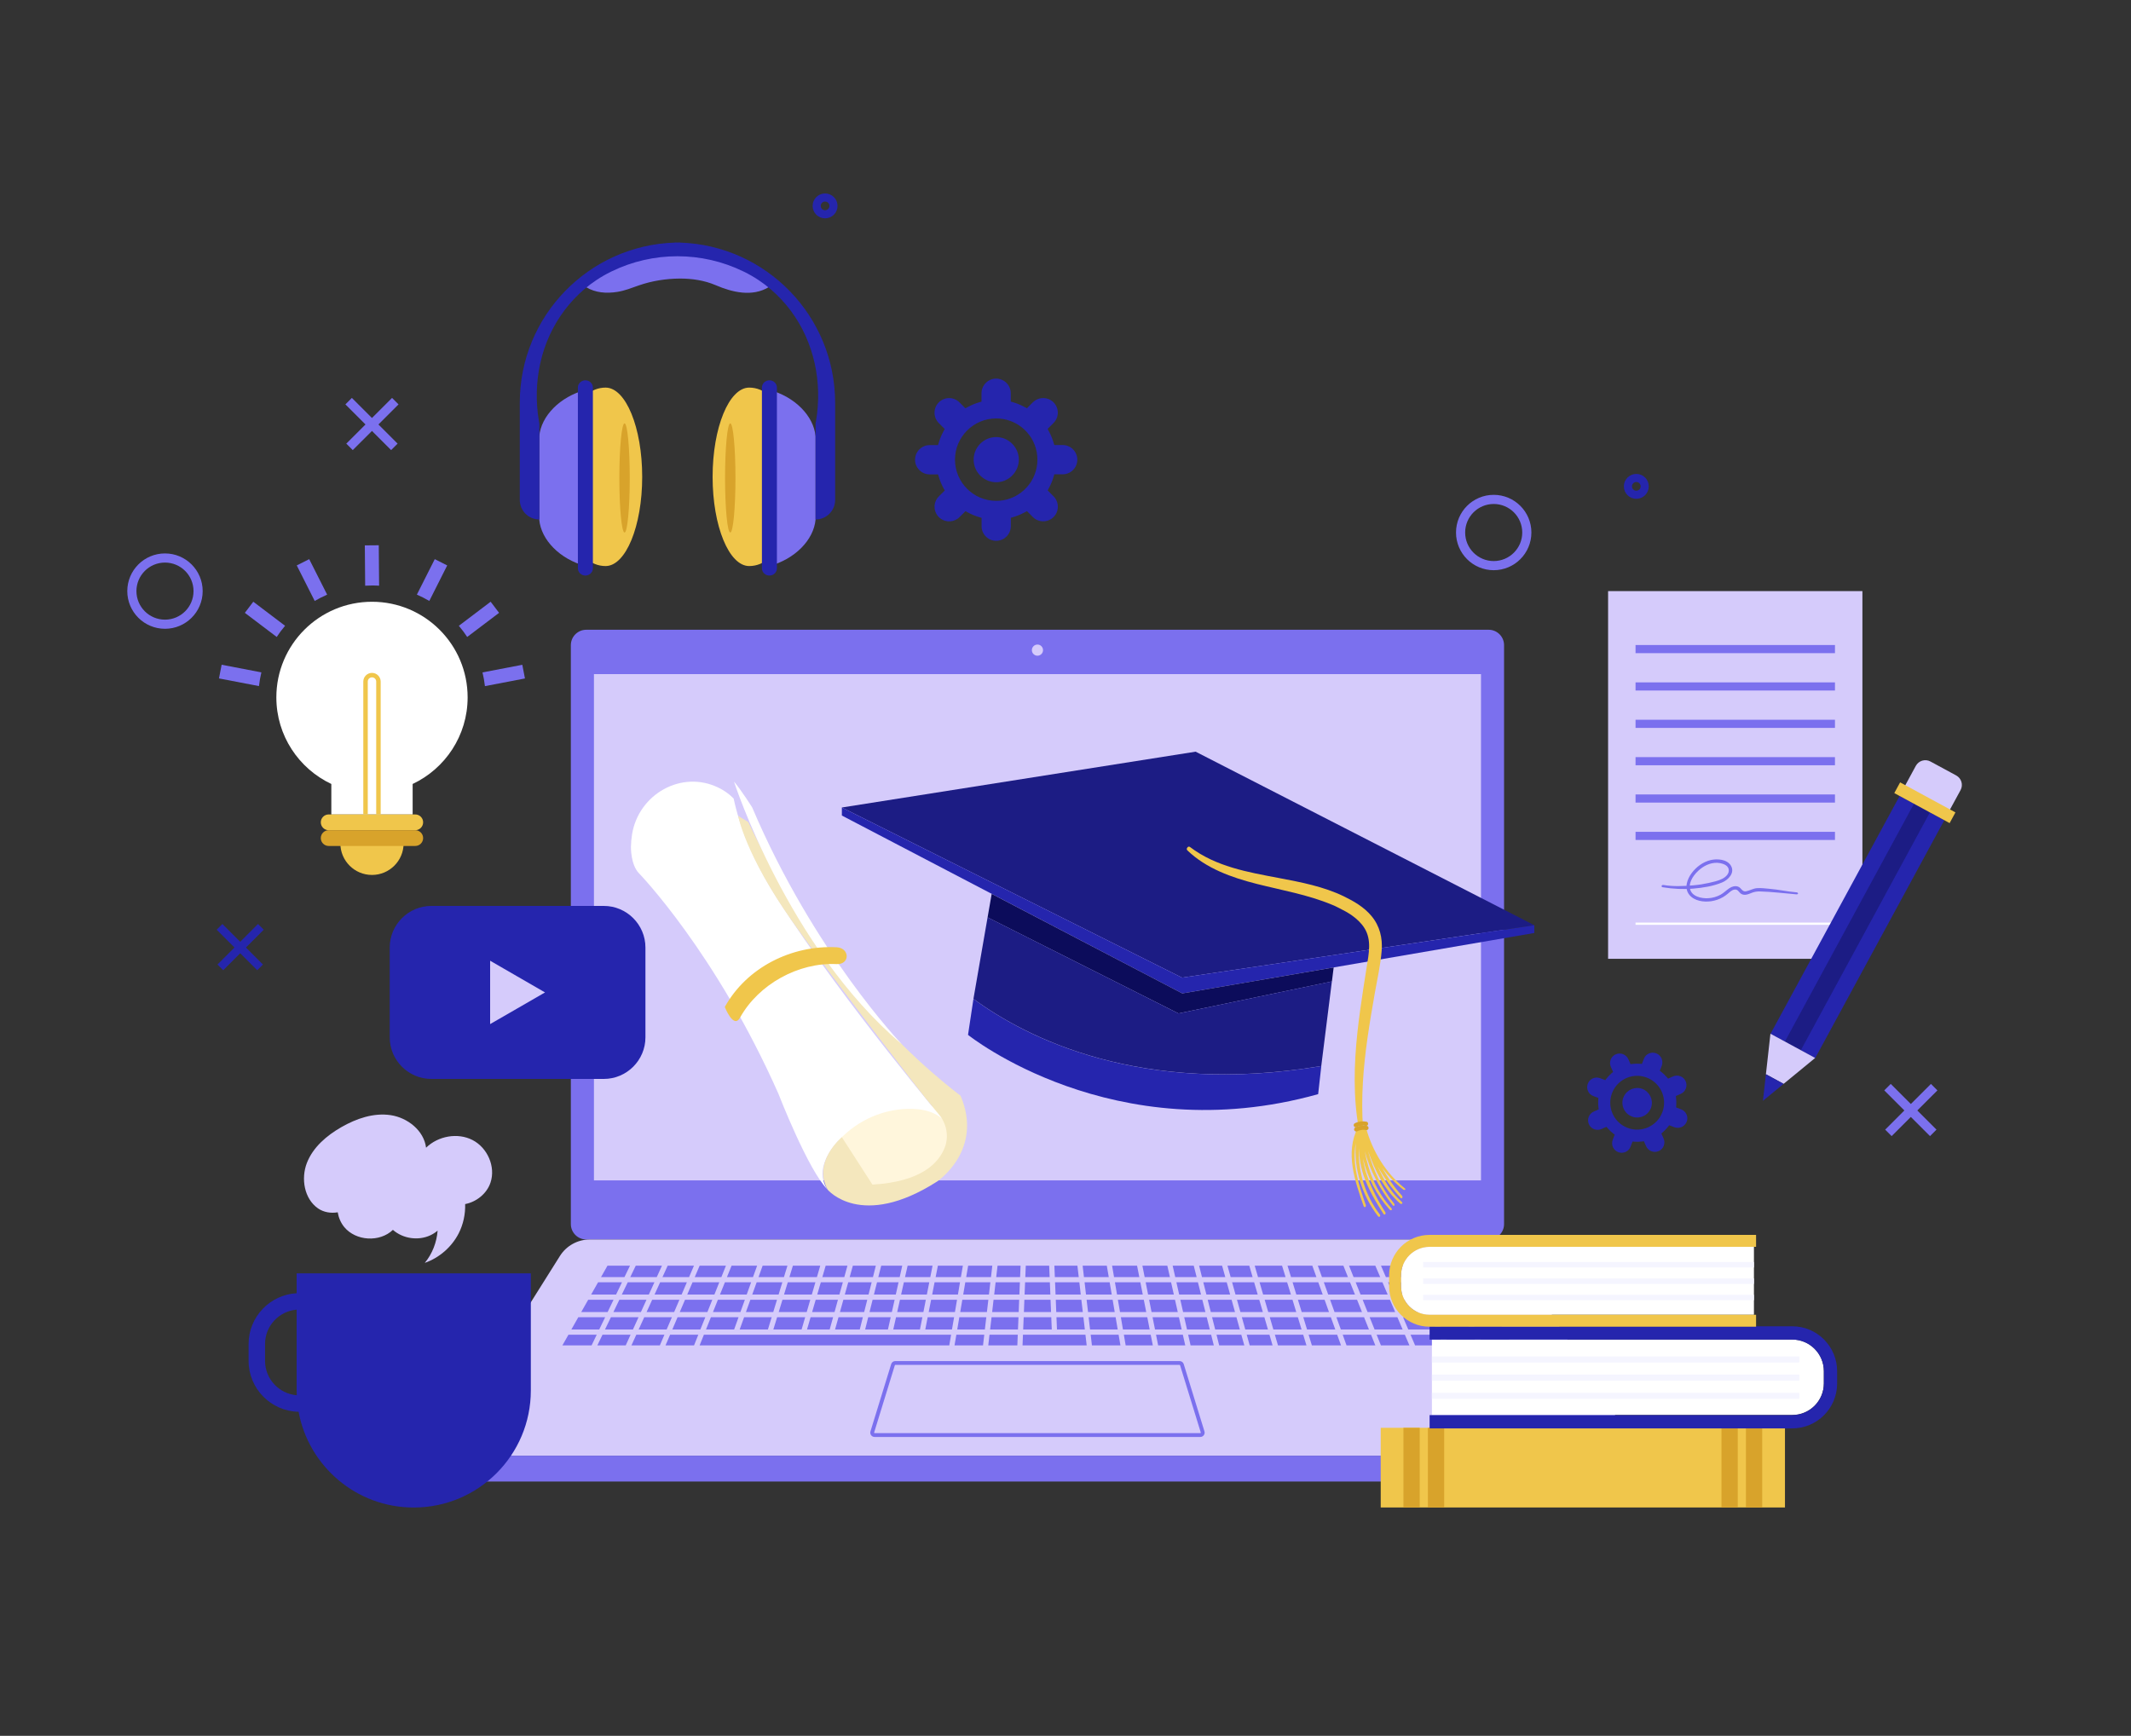 <?xml version="1.0" encoding="utf-8"?>
<!-- Generator: Adobe Illustrator 27.0.0, SVG Export Plug-In . SVG Version: 6.00 Build 0)  -->
<svg version="1.1" xmlns="http://www.w3.org/2000/svg" xmlns:xlink="http://www.w3.org/1999/xlink" x="0px" y="0px"
	 viewBox="0 0 500 407.36" style="enable-background:new 0 0 500 407.36;" xml:space="preserve">
<rect x="0" y="0" width="500" height="407.36" fill="#333333" stroke="none"/>
<style type="text/css">
	.st0{display:none;}
	.st1{display:inline;fill:#FFFFFF;}
	.st2{display:inline;fill:none;}
	.st3{display:inline;fill:#F5F5FF;}
	.st4{fill:#7B70EE;}
	.st5{fill:#D5CBFB;}
	.st6{fill:#1C1C84;}
	.st7{fill:#2525AD;}
	.st8{fill:#F0C64B;}
	.st9{fill:#D8A32B;}
	.st10{fill:#0C0C5B;}
	.st11{fill:#FFF6DC;}
	.st12{fill:#FFFFFF;}
	.st13{fill:#F4E7BD;}
	.st14{fill:#F5F5FF;}
	.st15{fill:none;stroke:#7B70EE;stroke-width:2.146;stroke-miterlimit:10;}
	.st16{fill:none;stroke:#2525AD;stroke-width:1.9;stroke-miterlimit:10;}
</style>
<g id="Background" class="st0">
	<rect id="XMLID_1_" y="-43.36" class="st1" width="500" height="500"/>
	<rect y="-43.36" class="st2" width="500" height="500"/>
</g>
<g id="Objects">
	<g>
		<g>
			<g class="st0">
				<path class="st3" d="M43.03,210.6c20.29,22.97,45.98,31.9,58.65,59.82c8.68,19.14,4.61,41.79,11.03,61.8
					c8.79,27.43,37.69,45.85,66.49,45.95c28.8,0.1,56.25-16.22,73.34-39.4c5.6-7.6,10.46-16.15,18.32-21.39
					c11.25-7.51,25.85-6.54,39.32-7.74c33.22-2.96,64.7-21.61,83.25-49.33c0,0,48.12-56.78,14.06-138.01
					c-9.9-23.61-25.95-45.29-48.09-58.16c-22.13-12.87-60.65-13.17-83.44-1.51c-24.23,12.4-40.34,39.59-66.9,45.56
					c-15.39,3.46-31.29-1.04-46.79-3.98c-21.75-4.13-43.91-6.69-65.87-3.9c-25.84,3.28-51.91,16.24-63.97,45.37
					c-4.22,10.2-5.64,21.4-3.96,32.31C29.99,187.77,33.81,200.17,43.03,210.6z"/>
			</g>
			<g class="st0">
				<path class="st3" d="M242.73,42.83c-5.59-7.01-14.29-10.84-22.99-13c-12.01-2.98-24.92-3.2-36.57,0.96
					c-11.65,4.17-21.86,13.05-26.16,24.65c-4.3,11.6-1.93,25.79,6.98,34.37c4.99,4.81,12.01,7.39,18.9,7.38
					c4.09,0.44,8.27-0.02,12.11-1.5c8.55-3.29,14.83-10.77,23.04-14.86c8.91-4.44,20.37-5.15,26.4-13.08
					C249.87,60.61,248.32,49.85,242.73,42.83z"/>
			</g>
			<g class="st0">
				<path class="st3" d="M82.07,291.36c-0.93-1.91-1.8-3.84-2.36-5.88c-1.81-6.54-0.5-14-4.01-19.81
					c-4.41-7.29-15.27-8.62-22.66-4.38c-7.39,4.25-11.62,12.55-13.42,20.88c-1.11,5.13-1.43,10.59,0.32,15.54
					c2.04,5.75,6.69,10.22,11.76,13.62c5.64,3.78,12.22,6.55,19,6.32c3.02-0.1,6.06-0.9,8.75-2.31c2.12-0.92,4-2.34,5.29-4.19
					c0.94-1.11,1.73-2.35,2.31-3.71C89.47,301.79,87.3,294.32,82.07,291.36z"/>
			</g>
		</g>
		<g>
			<g>
				<path class="st4" d="M349.29,290.88H137.55c-1.99,0-3.61-1.63-3.61-3.61V151.4c0-1.99,1.63-3.61,3.61-3.61h211.74
					c1.99,0,3.61,1.63,3.61,3.61v135.86C352.91,289.25,351.28,290.88,349.29,290.88z"/>
				<rect x="139.36" y="158.2" class="st5" width="208.13" height="118.81"/>
				<path class="st5" d="M244.73,152.57c0,0.72-0.59,1.31-1.31,1.31c-0.72,0-1.31-0.59-1.31-1.31c0-0.72,0.59-1.31,1.31-1.31
					C244.15,151.26,244.73,151.85,244.73,152.57z"/>
				<g>
					<path class="st5" d="M382.38,337.57l-26.9-42.81c-1.52-2.42-4.17-3.88-7.02-3.88H238.74h-6.07h-94.28
						c-2.85,0-5.51,1.47-7.02,3.88l-26.9,42.81c-0.76,1.21-1.03,2.65-0.79,4.04h279.49C383.41,340.22,383.14,338.78,382.38,337.57z"
						/>
					<path class="st4" d="M103.68,341.61c0.05,0.29,0.11,0.57,0.21,0.85l0.42,1.27c0.79,2.36,2.99,3.95,5.48,3.95h122.88h6.07
						h138.33c2.48,0,4.69-1.59,5.48-3.95l0.42-1.27c0.09-0.28,0.16-0.57,0.21-0.85H103.68z"/>
				</g>
				<g>
					<polygon class="st4" points="148.51,312 149.82,309.12 143.34,309.12 141.95,312 					"/>
					<polygon class="st4" points="159.93,303.8 160.57,302.3 161.16,300.92 154.89,300.92 153.58,303.8 					"/>
					<polygon class="st4" points="151.16,309.12 149.85,312 156.42,312 157.65,309.12 					"/>
					<polygon class="st4" points="150.38,307.9 151.69,305.02 145.32,305.02 143.93,307.9 					"/>
					<polygon class="st4" points="282.33,300.92 283.06,303.8 288.63,303.8 287.83,300.92 					"/>
					<polygon class="st4" points="182.34,309.12 181.45,312 188.08,312 188.92,309.12 					"/>
					<polygon class="st4" points="174.59,309.12 173.55,312 180.18,312 181.06,309.12 					"/>
					<polygon class="st4" points="166.8,309.12 165.65,312 172.25,312 173.29,309.12 					"/>
					<polygon class="st4" points="158.98,309.12 157.75,312 164.33,312 165.49,309.12 					"/>
					<polygon class="st4" points="289.09,300.92 289.89,303.8 295.1,303.8 294.26,300.92 					"/>
					<polygon class="st4" points="204.74,305.02 204.02,307.9 209.26,307.9 209.91,305.02 					"/>
					<polygon class="st4" points="261.6,300.92 262.09,303.8 268.13,303.8 267.56,300.92 					"/>
					<polygon class="st4" points="203.79,303.8 204.52,300.92 199.02,300.92 198.22,303.8 					"/>
					<polygon class="st4" points="196.95,303.8 197.76,300.92 192.59,300.92 191.75,303.8 					"/>
					<polygon class="st4" points="210.18,303.8 210.83,300.92 205.78,300.92 205.05,303.8 					"/>
					<polygon class="st4" points="295.53,300.92 296.37,303.8 302.89,303.8 302,300.92 					"/>
					<polygon class="st4" points="177.54,300.92 176.5,303.8 182.69,303.8 183.14,302.31 183.57,300.92 					"/>
					<polygon class="st4" points="175.2,303.8 176.24,300.92 170.09,300.92 168.93,303.8 					"/>
					<polygon class="st4" points="162.49,300.92 161.25,303.8 167.62,303.8 168.22,302.3 168.77,300.92 					"/>
					<polygon class="st4" points="276.02,300.92 276.67,303.8 281.8,303.8 281.07,300.92 					"/>
					<polygon class="st4" points="268.81,300.92 269.38,303.8 275.42,303.8 274.77,300.92 					"/>
					<polygon class="st4" points="190.48,303.8 191.32,300.92 184.84,300.92 183.96,303.8 					"/>
					<polygon class="st4" points="198.1,299.7 198.84,297.02 193.73,297.02 192.95,299.7 					"/>
					<polygon class="st4" points="191.68,299.7 192.46,297.02 186.04,297.02 185.22,299.7 					"/>
					<polygon class="st4" points="254.48,300.92 254.81,303.8 260.85,303.8 260.36,300.92 					"/>
					<polygon class="st4" points="218.28,299.7 218.81,297.02 212.96,297.02 212.35,299.7 					"/>
					<polygon class="st4" points="211.1,299.7 211.7,297.02 206.76,297.02 206.08,299.7 					"/>
					<polygon class="st4" points="204.83,299.7 205.5,297.02 200.11,297.02 199.36,299.7 					"/>
					<polygon class="st4" points="325.69,300.92 326.92,303.8 333.27,303.8 331.96,300.92 					"/>
					<polygon class="st4" points="161.68,299.7 162.83,297.02 156.66,297.02 155.44,299.7 					"/>
					<polygon class="st4" points="169.26,299.7 170.33,297.02 164.16,297.02 163.01,299.7 					"/>
					<polygon class="st4" points="183.94,299.7 184.76,297.02 178.94,297.02 177.98,299.7 					"/>
					<polygon class="st4" points="333.3,300.92 334.61,303.8 340.95,303.8 339.56,300.92 					"/>
					<polygon class="st4" points="176.68,299.7 177.65,297.02 171.65,297.02 170.57,299.7 					"/>
					<polygon class="st4" points="303.28,300.92 304.16,303.8 310.35,303.8 309.31,300.92 					"/>
					<polygon class="st4" points="217.66,309.12 217.1,312 223.36,312 223.86,309.12 					"/>
					<polygon class="st4" points="190.19,309.12 189.35,312 194.67,312 195.47,309.12 					"/>
					<polygon class="st4" points="210.24,309.12 209.59,312 215.85,312 216.42,309.12 					"/>
					<polygon class="st4" points="196.74,309.12 195.93,312 201.73,312 202.45,309.12 					"/>
					<polygon class="st4" points="203.71,309.12 202.99,312 208.34,312 208.99,309.12 					"/>
					<polygon class="st4" points="226.49,300.92 226,303.8 232.04,303.8 232.37,300.92 					"/>
					<polygon class="st4" points="225.46,299.7 225.92,297.02 220.06,297.02 219.53,299.7 					"/>
					<polygon class="st4" points="218.47,305.02 217.9,307.9 224.06,307.9 224.55,305.02 					"/>
					<polygon class="st4" points="318.08,300.92 319.23,303.8 325.59,303.8 324.36,300.92 					"/>
					<polygon class="st4" points="231.56,307.9 231.9,305.02 225.79,305.02 225.3,307.9 					"/>
					<polygon class="st4" points="310.61,300.92 311.64,303.8 317.92,303.8 316.76,300.92 					"/>
					<polygon class="st4" points="152.24,303.8 153.55,300.92 147.29,300.92 145.9,303.8 					"/>
					<polygon class="st4" points="290.91,312 290.11,309.12 284.39,309.12 285.12,312 					"/>
					<polygon class="st4" points="197.88,305.02 197.08,307.9 202.76,307.9 203.49,305.02 					"/>
					<polygon class="st4" points="301.63,299.7 300.81,297.02 294.39,297.02 295.17,299.7 					"/>
					<polygon class="st4" points="316.27,299.7 315.2,297.02 309.2,297.02 310.17,299.7 					"/>
					<polygon class="st4" points="308.87,299.7 307.91,297.02 302.09,297.02 302.91,299.7 					"/>
					<polygon class="st4" points="274.5,299.7 273.89,297.02 268.04,297.02 268.57,299.7 					"/>
					<polygon class="st4" points="267.32,299.7 266.79,297.02 260.93,297.02 261.39,299.7 					"/>
					<polygon class="st4" points="323.84,299.7 322.69,297.02 316.52,297.02 317.59,299.7 					"/>
					<polygon class="st4" points="287.49,299.7 286.74,297.02 281.35,297.02 282.02,299.7 					"/>
					<polygon class="st4" points="280.77,299.7 280.09,297.02 275.14,297.02 275.75,299.7 					"/>
					<polygon class="st4" points="283.86,312 283.14,309.12 277.86,309.12 278.51,312 					"/>
					<polygon class="st4" points="329.1,312 327.87,309.12 321.36,309.12 322.52,312 					"/>
					<polygon class="st4" points="313.3,312 312.26,309.12 305.79,309.12 306.67,312 					"/>
					<polygon class="st4" points="344.9,312 343.51,309.12 337.03,309.12 338.34,312 					"/>
					<polygon class="st4" points="337,312 335.69,309.12 329.2,309.12 330.43,312 					"/>
					<polygon class="st4" points="321.2,312 320.05,309.12 313.56,309.12 314.6,312 					"/>
					<polygon class="st4" points="277.26,312 276.61,309.12 270.43,309.12 271,312 					"/>
					<polygon class="st4" points="331.41,299.7 330.19,297.02 324.02,297.02 325.17,299.7 					"/>
					<polygon class="st4" points="342.3,303.8 348.15,303.8 346.52,300.92 340.91,300.92 					"/>
					<polygon class="st4" points="297.5,312 296.66,309.12 291.38,309.12 292.18,312 					"/>
					<polygon class="st4" points="338.97,299.7 337.68,297.02 331.53,297.02 332.75,299.7 					"/>
					<polygon class="st4" points="305.39,312 304.51,309.12 297.93,309.12 298.77,312 					"/>
					<polygon class="st4" points="345.83,299.7 344.31,297.02 339.03,297.02 340.33,299.7 					"/>
					<polygon class="st4" points="293.9,299.7 293.12,297.02 288,297.02 288.75,299.7 					"/>
					<polygon class="st4" points="254.54,312 254.2,309.12 247.88,309.12 248,312 					"/>
					<polygon class="st4" points="160.73,305.02 160.09,306.52 159.5,307.9 165.98,307.9 167.13,305.02 					"/>
					<polygon class="st4" points="261.55,307.9 261.06,305.02 254.95,305.02 255.29,307.9 					"/>
					<polygon class="st4" points="158.18,307.9 159.41,305.02 153.02,305.02 152.34,306.53 151.71,307.9 					"/>
					<polygon class="st4" points="212.08,300.92 211.43,303.8 217.47,303.8 218.04,300.92 					"/>
					<polygon class="st4" points="219.28,300.92 218.72,303.8 224.76,303.8 225.25,300.92 					"/>
					<polygon class="st4" points="183.59,305.02 182.71,307.9 189.28,307.9 190.12,305.02 					"/>
					<polygon class="st4" points="168.44,305.02 167.29,307.9 173.73,307.9 174.77,305.02 					"/>
					<polygon class="st4" points="191.39,305.02 190.55,307.9 195.81,307.9 196.61,305.02 					"/>
					<polygon class="st4" points="247.72,305.02 247.83,307.9 254.06,307.9 253.72,305.02 					"/>
					<polygon class="st4" points="176.06,305.02 175.02,307.9 181.43,307.9 182.31,305.02 					"/>
					<polygon class="st4" points="253.11,299.7 252.79,297.02 247.39,297.02 247.5,299.7 					"/>
					<polygon class="st4" points="269.75,312 269.19,309.12 262.99,309.12 263.48,312 					"/>
					<polygon class="st4" points="240.68,297.02 240.57,299.7 246.28,299.7 246.17,297.02 					"/>
					<polygon class="st4" points="240.52,300.92 240.4,303.8 246.45,303.8 246.33,300.92 					"/>
					<polygon class="st4" points="253.58,303.8 253.25,300.92 247.55,300.92 247.67,303.8 					"/>
					<polygon class="st4" points="260.15,299.7 259.69,297.02 254.02,297.02 254.33,299.7 					"/>
					<polygon class="st4" points="240.35,305.02 240.24,307.9 246.61,307.9 246.49,305.02 					"/>
					<polygon class="st4" points="240.19,309.12 240.07,312 246.78,312 246.66,309.12 					"/>
					<polygon class="st4" points="239.35,299.7 239.46,297.02 234.06,297.02 233.74,299.7 					"/>
					<polygon class="st4" points="226.7,299.7 232.52,299.7 232.83,297.02 227.16,297.02 					"/>
					<polygon class="st4" points="268.94,307.9 268.37,305.02 262.29,305.02 262.79,307.9 					"/>
					<polygon class="st4" points="211.16,305.02 210.51,307.9 216.66,307.9 217.23,305.02 					"/>
					<polygon class="st4" points="133.38,313.22 131.95,315.74 138.8,315.74 140.01,313.22 					"/>
					<polygon class="st4" points="296.3,307.9 295.46,305.02 290.23,305.02 291.04,307.9 					"/>
					<polygon class="st4" points="292.52,313.22 293.22,315.74 298.59,315.74 297.85,313.22 					"/>
					<polygon class="st4" points="282.83,307.9 282.1,305.02 276.94,305.02 277.59,307.9 					"/>
					<polygon class="st4" points="238.85,312 238.97,309.12 232.65,309.12 232.31,312 					"/>
					<polygon class="st4" points="315.04,313.22 315.94,315.74 322.7,315.74 321.69,313.22 					"/>
					<polygon class="st4" points="335.13,307.9 333.82,305.02 327.44,305.02 328.67,307.9 					"/>
					<polygon class="st4" points="323,313.22 324.01,315.74 330.7,315.74 329.62,313.22 					"/>
					<polygon class="st4" points="225.09,309.12 224.6,312 231.08,312 231.42,309.12 					"/>
					<polygon class="st4" points="135.69,309.12 134.06,312 140.6,312 141.99,309.12 					"/>
					<polygon class="st4" points="255.91,313.22 256.2,315.74 262.89,315.74 262.46,313.22 					"/>
					<polygon class="st4" points="157.23,313.22 156.15,315.74 162.84,315.74 163.85,313.22 					"/>
					<polygon class="st4" points="238.8,313.22 232.17,313.22 231.88,315.74 238.7,315.74 					"/>
					<polygon class="st4" points="327.35,307.9 326.12,305.02 319.72,305.02 320.87,307.9 					"/>
					<polygon class="st4" points="141.37,313.22 140.15,315.74 146.81,315.74 147.96,313.22 					"/>
					<polygon class="st4" points="269.62,305.02 270.19,307.9 276.34,307.9 275.69,305.02 					"/>
					<polygon class="st4" points="299.12,313.22 299.86,315.74 306.54,315.74 305.77,313.22 					"/>
					<polygon class="st4" points="271.24,313.22 271.74,315.74 278.1,315.74 277.53,313.22 					"/>
					<polygon class="st4" points="304.14,307.9 303.26,305.02 296.73,305.02 297.57,307.9 					"/>
					<polygon class="st4" points="311.82,307.9 310.79,305.02 304.53,305.02 305.42,307.9 					"/>
					<polygon class="st4" points="263.69,313.22 264.12,315.74 270.49,315.74 269.99,313.22 					"/>
					<polygon class="st4" points="307.04,313.22 307.81,315.74 314.65,315.74 313.74,313.22 					"/>
					<polygon class="st4" points="140.33,300.92 138.7,303.8 144.55,303.8 145.94,300.92 					"/>
					<polygon class="st4" points="338.89,313.22 340.04,315.74 346.7,315.74 345.48,313.22 					"/>
					<polygon class="st4" points="142.54,297.02 141.02,299.7 146.52,299.7 147.82,297.02 					"/>
					<polygon class="st4" points="319.56,307.9 318.41,305.02 312.08,305.02 313.12,307.9 					"/>
					<polygon class="st4" points="222.73,315.74 223.16,313.22 165.16,313.22 164.15,315.74 					"/>
					<polygon class="st4" points="278.78,313.22 279.35,315.74 284.8,315.74 284.17,313.22 					"/>
					<polygon class="st4" points="233.27,303.8 239.18,303.8 239.3,300.92 233.6,300.92 					"/>
					<polygon class="st4" points="351.15,309.12 344.86,309.12 348.05,315.74 354.9,315.74 					"/>
					<polygon class="st4" points="344.27,307.9 350.47,307.9 348.84,305.02 342.89,305.02 					"/>
					<polygon class="st4" points="342.92,307.9 341.53,305.02 335.16,305.02 336.47,307.9 					"/>
					<polygon class="st4" points="230.65,315.74 230.94,313.22 224.39,313.22 223.96,315.74 					"/>
					<polygon class="st4" points="240.02,313.22 239.92,315.74 254.97,315.74 254.68,313.22 					"/>
					<polygon class="st4" points="330.95,313.22 332.03,315.74 338.7,315.74 337.55,313.22 					"/>
					<polygon class="st4" points="289.77,307.9 288.97,305.02 283.36,305.02 284.09,307.9 					"/>
					<polygon class="st4" points="285.43,313.22 286.06,315.74 291.96,315.74 291.25,313.22 					"/>
					<polygon class="st4" points="138.01,305.02 136.38,307.9 142.57,307.9 143.96,305.02 					"/>
					<polygon class="st4" points="154.1,299.7 155.32,297.02 149.17,297.02 147.88,299.7 					"/>
					<polygon class="st4" points="149.3,313.22 148.15,315.74 154.82,315.74 155.9,313.22 					"/>
					<polygon class="st4" points="239.02,307.9 239.13,305.02 233.12,305.02 232.79,307.9 					"/>
					<polygon class="st4" points="261.76,309.12 255.43,309.12 255.76,312 262.25,312 					"/>
				</g>
				<path class="st4" d="M281.63,337.22h-76.42c-0.33,0-0.62-0.15-0.82-0.41c-0.19-0.26-0.25-0.59-0.15-0.9l4.86-15.79
					c0.13-0.43,0.52-0.71,0.97-0.71h66.7c0.45,0,0.84,0.29,0.97,0.71l4.86,15.79c0.1,0.31,0.04,0.64-0.15,0.9
					C282.25,337.07,281.96,337.22,281.63,337.22z M210.07,320.31c-0.05,0-0.09,0.03-0.11,0.08l-4.86,15.79
					c-0.01,0.04,0,0.08,0.02,0.1c0.02,0.02,0.04,0.04,0.09,0.04h76.42c0.05,0,0.07-0.02,0.09-0.04c0.01-0.02,0.03-0.05,0.02-0.1
					l-4.86-15.79c-0.01-0.04-0.06-0.08-0.1-0.08H210.07z"/>
			</g>
			<g>
				<g>
					<g>
						<polygon class="st6" points="280.53,176.4 197.53,189.5 277.34,229.43 360,217.13 						"/>
						<polygon class="st7" points="197.53,189.5 197.53,191.39 277.4,233.13 360,218.95 360,217.13 277.34,229.43 						"/>
						<path class="st7" d="M228.4,234.42l-1.27,8.44c0,0,34.08,27.37,82.15,13.91l0.74-6.59
							C267.53,257.29,240.79,243.52,228.4,234.42z"/>
						<g>
							<path class="st8" d="M329.6,278.86c-4.45-3.53-7.6-8.73-9.1-14.21c-0.11-0.41-0.65-0.26-0.72,0.09
								c-0.1-0.13-0.3-0.15-0.47-0.07c-0.08-0.28-0.54-0.41-0.71-0.07c-3.05,5.91-0.69,12.59,1.35,18.44
								c0.16,0.46,0.67,0.21,0.51-0.25c-1.6-4.58-3.31-9.7-2.33-14.53c-0.54,6.1,1.49,12.34,5.21,17.18
								c0.27,0.35,0.69-0.07,0.42-0.42c-3.38-4.39-5.12-9.97-4.94-15.51c0.1,2.18,0.44,4.36,1.14,6.41
								c1.07,3.15,2.86,6.16,4.64,8.95c0.26,0.41,0.68-0.01,0.42-0.42c-1.72-2.68-3.2-5.56-4.27-8.57
								c-0.46-1.29-0.76-2.64-0.95-4.01c1.03,4.44,3.17,8.6,6.25,11.99c0.32,0.36,0.75,0.04,0.42-0.32
								c-3.37-3.71-5.4-8.46-6.24-13.36c1.24,4.59,3.52,8.93,6.54,12.66c0.31,0.38,0.62-0.03,0.31-0.41
								c-2.95-3.64-4.89-7.89-6.11-12.37c1.64,4.62,3.76,9.07,7.52,12.36c0.37,0.32,0.77-0.05,0.4-0.37
								c-2.58-2.26-4.28-5.3-5.67-8.36c1.5,2.67,3.31,5.17,5.41,7.43c0.33,0.36,0.61-0.21,0.28-0.56c-1.85-1.99-3.26-4.18-4.63-6.51
								c1.41,1.89,3.05,3.62,4.92,5.09C329.57,279.43,329.98,279.16,329.6,278.86z"/>
							<path class="st8" d="M321.78,214.95c-1.73-2.07-4.07-3.43-6.47-4.6c-4.77-2.31-10.07-3.32-15.24-4.3
								c-7.31-1.38-14.78-2.66-20.85-7.27c-0.24-0.18-0.46-0.09-0.6,0.09c-0.01,0.01-0.02,0.02-0.03,0.04
								c0,0.01-0.01,0.01-0.01,0.02c-0.15,0.18-0.19,0.44,0.03,0.65c4.45,4.26,10.4,6.36,16.26,7.85c5.92,1.5,11.96,2.52,17.63,4.88
								c0.18,0.07,0.35,0.15,0.53,0.22c0.03,0.01,0.22,0.1,0.22,0.1c0.29,0.14,0.58,0.29,0.87,0.43c1.06,0.53,2.09,1.07,3.06,1.75
								c1.16,0.82,2.24,1.82,2.99,3.04c0.82,1.33,1.1,2.83,1.07,4.38c-0.03,1.61-0.33,3.22-0.59,4.8c-0.27,1.64-0.52,3.29-0.77,4.94
								c-0.52,3.41-1.01,6.81-1.38,10.24c-0.81,7.54-1.03,15.23,0.33,22.73c0.1,0.56,1.03,0.43,0.99-0.13
								c-0.53-7.11,0.05-14.24,1.05-21.29c0.5-3.51,1.1-7,1.71-10.49c0.58-3.28,1.34-6.58,1.6-9.89
								C324.43,220.13,323.74,217.29,321.78,214.95z"/>
							<path class="st9" d="M318.45,265.49c0.09-0.04,0.17-0.08,0.26-0.12c0.05-0.02,0.05-0.02-0.01,0
								c0.03-0.01,0.05-0.02,0.08-0.03c0.04-0.01,0.08-0.03,0.12-0.04c0.19-0.06,0.38-0.1,0.58-0.13c0.05-0.01,0.09-0.02,0.14-0.02
								c-0.13,0.01,0.02,0,0.05,0c0.1-0.01,0.19-0.01,0.29-0.01c0.1,0,0.19,0.01,0.29,0.02c0.05,0,0.09,0.01,0.14,0.02
								c0.03,0,0.05,0.01,0.08,0.01c-0.07-0.01-0.07-0.01-0.01,0c0.14,0.03,0.26,0.03,0.39-0.04c0.11-0.06,0.21-0.17,0.24-0.29
								c0.06-0.24-0.05-0.58-0.33-0.63c-0.95-0.18-1.91-0.07-2.78,0.36c-0.24,0.12-0.34,0.45-0.21,0.68
								C317.91,265.52,318.2,265.61,318.45,265.49L318.45,265.49z"/>
							<path class="st9" d="M318.35,264.5c0.09-0.04,0.17-0.08,0.26-0.12c0.05-0.02,0.05-0.02-0.01,0c0.03-0.01,0.05-0.02,0.08-0.03
								c0.04-0.01,0.08-0.03,0.12-0.04c0.19-0.06,0.38-0.1,0.58-0.13c0.05-0.01,0.09-0.02,0.14-0.02c-0.13,0.01,0.02,0,0.05,0
								c0.1-0.01,0.19-0.01,0.29-0.01c0.1,0,0.19,0.01,0.29,0.02c0.05,0,0.09,0.01,0.14,0.02c0.03,0,0.05,0.01,0.08,0.01
								c-0.07-0.01-0.07-0.01-0.01,0c0.14,0.03,0.26,0.03,0.39-0.04c0.11-0.06,0.21-0.17,0.24-0.29c0.06-0.24-0.05-0.58-0.33-0.63
								c-0.95-0.18-1.91-0.07-2.78,0.36c-0.24,0.12-0.34,0.45-0.21,0.68C317.81,264.54,318.1,264.63,318.35,264.5L318.35,264.5z"/>
						</g>
					</g>
					<g>
						<polygon class="st10" points="312.51,230.32 312.92,227.04 277.4,233.13 232.68,209.77 231.72,215.29 276.5,237.83 						"/>
						<path class="st6" d="M276.5,237.83l-44.78-22.55l-3.32,19.13c12.39,9.09,39.13,22.86,81.61,15.76l2.49-19.86L276.5,237.83z"/>
					</g>
				</g>
				<g>
					<g>
						<path class="st11" d="M222.22,263.79c1.98,5.34-2.28,11.84-9.51,14.53c-7.24,2.69-11.36-0.7-14.26-5.61
							c-4.23-7.17-0.15-11.04,7.08-13.73C212.76,256.3,220.24,258.45,222.22,263.79z"/>
						<path class="st12" d="M149.97,204.99c0,0,17.95,18.49,32.67,51.68c0,0,6.98,18.02,11.56,22.52c0,0-3.71-4.17,1.95-10.84
							c4.16-4.9,10.22-7.9,16.63-8.12c3.59-0.13,7.33,0.62,9.46,3.64c0,0-23.95-28.21-39.59-52.55c-6.25-9.72-9.21-17.76-10.51-23.9
							c0,0-1.18-1.39-3.53-2.55c-8.64-4.27-18.81,1.48-20.32,10.99c-0.14,0.89-0.23,1.83-0.25,2.84
							C148.04,198.7,147.92,202.92,149.97,204.99z"/>
						<path class="st13" d="M194.19,279.19c0,0,7.86,9.48,25.66-1.9c0,0,11.02-7.35,5.52-20.15c0,0-11.42-8.52-20.43-19.31
							c-9.01-10.79-20.15-25.49-29.39-44.93l-2.36-1.43c0,0,1.7,9.22,12.7,24.75c11,15.53,31.3,41.54,31.3,41.54l3.1,3.74
							c1.78,2.15,2.39,5.1,1.41,7.71c-1.4,3.72-5.52,8.12-17,8.79l-7.17-11.13C197.53,266.87,190.56,272.64,194.19,279.19z"/>
						<path class="st12" d="M211.58,245.05c0,0-20.63-21.51-35.09-55.56c0,0-2.61-4.15-4.27-6.06
							C172.22,183.44,184.79,222.29,211.58,245.05z"/>
					</g>
					<path class="st8" d="M173.64,238.81c4.34-7.83,13.72-13,22.64-12.56c3.18,0.16,3.17-3.79,0-3.95
						c-10.59-0.53-21.08,4.75-26.22,14.01C170.07,236.32,172.1,241.59,173.64,238.81L173.64,238.81z"/>
				</g>
			</g>
		</g>
		<g>
			<path class="st7" d="M141.68,253.2H101.2c-5.37,0-9.76-4.39-9.76-9.76v-21.08c0-5.37,4.39-9.76,9.76-9.76h40.48
				c5.37,0,9.76,4.39,9.76,9.76v21.08C151.44,248.81,147.05,253.2,141.68,253.2z"/>
			<polygon class="st5" points="115,232.9 115,225.46 121.44,229.18 127.88,232.9 121.44,236.62 115,240.33 			"/>
		</g>
		<g>
			<g>
				<g>
					<path class="st12" d="M109.72,163.66c0-12.4-10.05-22.44-22.44-22.44c-12.4,0-22.44,10.05-22.44,22.44
						c0,8.98,5.28,16.73,12.9,20.32v7.16h19.08v-7.16C104.44,180.39,109.72,172.64,109.72,163.66z"/>
					<path class="st8" d="M97.43,194.83H77.12c-1.02,0-1.85-0.83-1.85-1.85l0,0c0-1.02,0.83-1.85,1.85-1.85h20.31
						c1.02,0,1.85,0.83,1.85,1.85l0,0C99.28,194,98.45,194.83,97.43,194.83z"/>
					<path class="st8" d="M87.28,205.33L87.28,205.33c-4.1,0-7.42-3.32-7.42-7.42v-1.23H94.7v1.23
						C94.7,202.01,91.37,205.33,87.28,205.33z"/>
					<path class="st9" d="M97.43,198.53H77.12c-1.02,0-1.85-0.83-1.85-1.85l0,0c0-1.02,0.83-1.85,1.85-1.85h20.31
						c1.02,0,1.85,0.83,1.85,1.85l0,0C99.28,197.7,98.45,198.53,97.43,198.53z"/>
				</g>
				<path class="st8" d="M89.32,191.13h-1.05v-31.18c0-0.55-0.44-0.99-0.99-0.99c-0.55,0-0.99,0.44-0.99,0.99v31.18h-1.05v-31.18
					c0-1.13,0.92-2.04,2.04-2.04s2.04,0.92,2.04,2.04V191.13z"/>
			</g>
			<g>
				<path class="st4" d="M52,156l-0.62,3.21l9.38,1.8c0.13-1.1,0.32-2.17,0.57-3.22L52,156z"/>
				<path class="st4" d="M59.43,141.21l-1.98,2.61l7.48,5.66c0.6-0.92,1.25-1.79,1.96-2.62L59.43,141.21z"/>
				<path class="st4" d="M72.55,131.22l-2.92,1.47l4.21,8.34c0.94-0.55,1.91-1.04,2.92-1.48L72.55,131.22z"/>
				<path class="st4" d="M123.17,159.22l-0.62-3.21l-9.34,1.79c0.25,1.05,0.45,2.13,0.57,3.22L123.17,159.22z"/>
				<path class="st4" d="M117.1,143.82l-1.98-2.61l-7.46,5.65c0.7,0.83,1.36,1.71,1.96,2.62L117.1,143.82z"/>
				<path class="st4" d="M104.93,132.69l-2.92-1.47l-4.2,8.33c1.01,0.43,1.98,0.93,2.92,1.48L104.93,132.69z"/>
				<path class="st4" d="M88.95,137.45l-0.08-9.49l-3.27,0.03l0.08,9.46c0.53-0.03,1.06-0.05,1.6-0.05
					C87.84,137.39,88.4,137.42,88.95,137.45z"/>
			</g>
		</g>
		<g>
			<g>
				<g>
					<rect x="323.96" y="335.07" class="st8" width="94.85" height="18.7"/>
				</g>
				<g>
					<g>
						<rect x="329.29" y="335.07" class="st9" width="3.82" height="18.7"/>
						<rect x="335.03" y="335.07" class="st9" width="3.82" height="18.7"/>
					</g>
					<g>
						<rect x="403.91" y="335.07" class="st9" width="3.82" height="18.7"/>
						<rect x="409.65" y="335.07" class="st9" width="3.82" height="18.7"/>
					</g>
				</g>
			</g>
			<g>
				<g>
					<path class="st12" d="M427.93,324.65v-2.88c0-4.09-3.33-7.42-7.42-7.42h-84.54v17.71h84.54
						C424.61,332.07,427.93,328.74,427.93,324.65z"/>
					<path class="st7" d="M420.52,311.25h-85.09v1.56v1.56h85.09c4.09,0,7.42,3.33,7.42,7.42v2.88c0,4.09-3.33,7.42-7.42,7.42
						h-85.09v1.56v1.56h85.09c5.81,0,10.53-4.72,10.53-10.53v-2.88C431.05,315.97,426.32,311.25,420.52,311.25z"/>
				</g>
				<g>
					<rect x="335.98" y="318.33" class="st14" width="86.19" height="1.42"/>
					<rect x="335.98" y="322.59" class="st14" width="86.19" height="1.42"/>
					<rect x="335.98" y="326.86" class="st14" width="86.19" height="1.42"/>
				</g>
			</g>
			<g>
				<g>
					<path class="st12" d="M328.73,301.87v-2.59c0-3.68,3-6.68,6.68-6.68h76.12v15.94h-76.12
						C331.73,308.55,328.73,305.56,328.73,301.87z"/>
					<path class="st8" d="M335.41,289.8h76.62v1.4v1.4h-76.62c-3.68,0-6.68,3-6.68,6.68v2.59c0,3.68,3,6.68,6.68,6.68h76.62v1.4v1.4
						h-76.62c-5.23,0-9.48-4.25-9.48-9.48v-2.59C325.93,294.05,330.18,289.8,335.41,289.8z"/>
				</g>
				<g>
					
						<rect x="333.92" y="296.18" transform="matrix(-1 -1.224647e-16 1.224647e-16 -1 745.451 593.626)" class="st14" width="77.61" height="1.28"/>
					
						<rect x="333.92" y="300.02" transform="matrix(-1 -1.224647e-16 1.224647e-16 -1 745.451 601.313)" class="st14" width="77.61" height="1.28"/>
					
						<rect x="333.92" y="303.86" transform="matrix(-1 -1.224647e-16 1.224647e-16 -1 745.451 608.999)" class="st14" width="77.61" height="1.28"/>
				</g>
			</g>
		</g>
		<g>
			<g>
				<g>
					<g>
						<path class="st8" d="M175.79,90.96L175.79,90.96c3.58,0,6.49,2.82,6.49,6.29v0.96c1.3,3.67,2.1,8.45,2.1,13.69
							s-0.79,10.02-2.1,13.69v0.96c0,3.47-2.9,6.29-6.49,6.29l0,0c-4.74,0-8.59-9.37-8.59-20.93
							C167.2,100.34,171.05,90.96,175.79,90.96z"/>
						<path class="st9" d="M170.12,112.16c0,7.07,0.55,12.81,1.22,12.81c0.68,0,1.22-5.73,1.22-12.81s-0.55-12.81-1.22-12.81
							C170.67,99.36,170.12,105.09,170.12,112.16z"/>
					</g>
					<g>
						<path class="st4" d="M191.36,102.41v0.84v17.83v0.84c-0.44,4.83-4.88,9.3-10.83,10.91v-11.75v-17.83V91.5
							C186.48,93.11,190.92,97.59,191.36,102.41z"/>
					</g>
					<path class="st7" d="M180.53,135.07L180.53,135.07c0.97,0,1.76-0.77,1.76-1.71v-42.4c0-0.94-0.79-1.71-1.76-1.71l0,0
						c-0.97,0-1.76,0.77-1.76,1.71v42.4C178.77,134.3,179.56,135.07,180.53,135.07z"/>
				</g>
				<g>
					<g>
						<path class="st8" d="M142.09,90.96L142.09,90.96c-3.58,0-6.49,2.82-6.49,6.29v0.96c-1.3,3.67-2.1,8.45-2.1,13.69
							s0.79,10.02,2.1,13.69v0.96c0,3.47,2.9,6.29,6.49,6.29l0,0c4.74,0,8.59-9.37,8.59-20.93
							C150.68,100.34,146.83,90.96,142.09,90.96z"/>
						<path class="st9" d="M147.76,112.16c0,7.07-0.55,12.81-1.22,12.81c-0.68,0-1.22-5.73-1.22-12.81s0.55-12.81,1.22-12.81
							C147.21,99.36,147.76,105.09,147.76,112.16z"/>
					</g>
					<g>
						<path class="st4" d="M126.52,102.41v0.84v17.83v0.84c0.44,4.83,4.88,9.3,10.83,10.91v-11.75v-17.83V91.5
							C131.4,93.11,126.96,97.59,126.52,102.41z"/>
					</g>
					<path class="st7" d="M137.35,135.07L137.35,135.07c-0.97,0-1.76-0.77-1.76-1.71v-42.4c0-0.94,0.79-1.71,1.76-1.71l0,0
						c0.97,0,1.76,0.77,1.76,1.71v42.4C139.11,134.3,138.32,135.07,137.35,135.07z"/>
				</g>
			</g>
			<g>
				<path class="st4" d="M180.7,65.16c-3.52-2.91-8.13-4.74-12.51-5.82c-4.49-1.1-9.19-1.39-13.78-0.85
					c-1.39,0.16-2.77,0.38-4.13,0.67c-0.93,0.2-1.96,0.35-2.83,0.76c-0.91,0.43-1.79,0.9-2.69,1.36c-2.43,1.22-4.85,2.45-7.28,3.67
					c-0.97,0.49-0.85,1.9,0,2.42c2.24,1.36,4.81,1.53,7.35,1.13c1.79-0.28,3.42-0.95,5.11-1.54c3.04-1.05,6.34-1.57,9.55-1.59
					c2.87-0.01,5.77,0.42,8.42,1.55c3.92,1.69,8.61,2.81,12.5,0.44C181.12,66.93,181.41,65.75,180.7,65.16z"/>
				<path class="st7" d="M159.55,56.93l0.01-0.03c-0.21,0-0.41,0.01-0.61,0.02c-0.2,0-0.41-0.02-0.61-0.02l0.01,0.03
					c-20.2,0.64-36.39,17.21-36.39,37.57v22.82c0,2.53,2.05,4.59,4.59,4.59v-22.5l-0.1-0.58c-1.55-9.12,0.43-18.62,6-26.01
					c2.6-3.45,6.12-6.7,10.89-9.05c0.06-0.03,0.11-0.06,0.17-0.08c9.71-4.74,21.18-4.74,30.89,0c0.06,0.03,0.11,0.06,0.17,0.08
					c4.8,2.36,8.33,5.64,10.94,9.11c5.53,7.38,7.49,16.86,5.95,25.95l-0.1,0.58v22.5c2.53,0,4.59-2.05,4.59-4.59V94.51
					C195.93,74.15,179.75,57.58,159.55,56.93z"/>
			</g>
		</g>
		<g>
			<g>
				<rect x="377.31" y="138.72" class="st5" width="59.67" height="86.29"/>
				<g>
					<rect x="383.75" y="151.37" class="st4" width="46.79" height="1.91"/>
					<rect x="383.75" y="160.14" class="st4" width="46.79" height="1.91"/>
					<rect x="383.75" y="168.91" class="st4" width="46.79" height="1.91"/>
					<rect x="383.75" y="177.68" class="st4" width="46.79" height="1.91"/>
					<rect x="383.75" y="186.44" class="st4" width="46.79" height="1.91"/>
					<rect x="383.75" y="195.21" class="st4" width="46.79" height="1.91"/>
				</g>
				<rect x="383.75" y="216.51" class="st12" width="46.79" height="0.53"/>
				<path class="st4" d="M390.14,208.22c2.39,0.4,4.82,0.52,7.23,0.31c2.23-0.19,4.6-0.57,6.68-1.43c1.48-0.61,3.1-2.29,2.06-3.98
					c-0.92-1.49-3.21-1.64-4.74-1.28c-1.78,0.42-3.36,1.59-4.44,3.04c-1.08,1.45-1.83,3.55-0.55,5.12c1.18,1.45,3.35,1.74,5.09,1.5
					c0.98-0.14,1.93-0.46,2.79-0.96c0.4-0.23,0.77-0.51,1.13-0.8c0.46-0.38,0.95-0.89,1.58-0.98c0.75-0.1,0.93,0.46,1.4,0.88
					c0.33,0.28,0.76,0.38,1.19,0.34c0.53-0.05,1.01-0.28,1.5-0.47c0.62-0.24,1.23-0.33,1.89-0.31c2.85,0.07,5.71,0.45,8.55,0.68
					c0.51,0.04,0.5-0.43,0-0.47c-2.11-0.17-4.23-0.66-6.34-0.83c-0.96-0.08-1.96-0.23-2.92-0.15c-0.91,0.07-1.64,0.55-2.51,0.73
					c-0.98,0.21-1.11-0.78-1.9-1.08c-0.7-0.27-1.46-0.04-2.06,0.36c-0.73,0.48-1.32,1.12-2.09,1.54c-0.87,0.47-1.85,0.75-2.84,0.81
					c-1.6,0.1-3.98-0.39-4.32-2.28c-0.31-1.73,1.13-3.51,2.37-4.53c1.28-1.05,3.01-1.74,4.68-1.43c0.8,0.15,1.83,0.52,2.03,1.41
					c0.23,1.04-0.69,1.88-1.53,2.29c-0.97,0.48-2.1,0.72-3.16,0.96c-1.17,0.26-2.36,0.45-3.55,0.55c-2.34,0.2-4.7,0.32-7.02-0.07
					C389.85,207.59,389.64,208.14,390.14,208.22L390.14,208.22z"/>
			</g>
			<g>
				<path class="st5" d="M456.92,191.1l-10.49-5.69l3.08-5.68c0.67-1.23,2.21-1.69,3.44-1.02l6.04,3.27
					c1.23,0.67,1.69,2.21,1.02,3.44L456.92,191.1z"/>
				
					<rect x="429.83" y="185.75" transform="matrix(0.879 0.477 -0.477 0.879 156.496 -181.512)" class="st7" width="11.93" height="63.53"/>
				
					<rect x="433.66" y="185.75" transform="matrix(0.879 0.477 -0.477 0.879 156.491 -181.508)" class="st6" width="4.26" height="63.53"/>
				
					<rect x="444.24" y="186.91" transform="matrix(0.879 0.477 -0.477 0.879 144.496 -192.591)" class="st8" width="14.77" height="2.86"/>
				<g>
					<polygon class="st5" points="425.89,248.28 415.4,242.59 414.34,252.1 418.49,254.36 					"/>
					<polygon class="st7" points="418.49,254.36 414.34,252.1 413.64,258.34 					"/>
				</g>
			</g>
		</g>
		<g>
			<g>
				<line class="st15" x1="81.8" y1="94.14" x2="92.53" y2="104.87"/>
				<line class="st15" x1="92.75" y1="94.14" x2="82.01" y2="104.87"/>
			</g>
			<g>
				<line class="st15" x1="442.87" y1="255.13" x2="453.6" y2="265.86"/>
				<line class="st15" x1="453.82" y1="255.13" x2="443.08" y2="265.86"/>
			</g>
			<g>
				<line class="st16" x1="51.51" y1="217.51" x2="61.02" y2="227.02"/>
				<line class="st16" x1="61.21" y1="217.51" x2="51.7" y2="227.02"/>
			</g>
			<path class="st15" d="M46.48,138.72c0,4.29-3.48,7.77-7.77,7.77s-7.77-3.48-7.77-7.77c0-4.29,3.48-7.77,7.77-7.77
				S46.48,134.43,46.48,138.72z"/>
			<circle class="st15" cx="350.47" cy="124.97" r="7.77"/>
			<path class="st16" d="M385.9,114.14c0,1.09-0.88,1.97-1.97,1.97c-1.09,0-1.97-0.88-1.97-1.97s0.88-1.97,1.97-1.97
				C385.02,112.16,385.9,113.05,385.9,114.14z"/>
			<path class="st16" d="M195.56,48.32c0,1.09-0.88,1.97-1.97,1.97s-1.97-0.88-1.97-1.97c0-1.09,0.88-1.97,1.97-1.97
				S195.56,47.23,195.56,48.32z"/>
		</g>
		<g>
			<path class="st7" d="M69.6,298.82v4.67c-6.27,0.35-11.27,5.55-11.27,11.91v3.97c0,6.52,5.25,11.82,11.73,11.94
				c2.36,12.78,13.55,22.47,27.01,22.47h0c15.18,0,27.48-12.3,27.48-27.48v-27.48H69.6z M62.19,319.37v-3.97
				c0-4.23,3.27-7.71,7.41-8.05v18.95c0,0.38,0.01,0.75,0.03,1.13C65.47,327.09,62.19,323.61,62.19,319.37z"/>
			<g>
				<path class="st5" d="M110.87,267.54c-3.5-1.8-8.09-0.95-10.9,1.8c-0.5-4.01-4.31-7.04-8.31-7.64c-4-0.6-8.05,0.8-11.56,2.81
					c-3.44,1.97-6.65,4.7-8.09,8.39c-1.44,3.69-0.63,8.45,2.63,10.7c1.33,0.91,3.02,1.17,4.6,0.9c0.21,1.26,0.71,2.45,1.52,3.45
					c2.72,3.31,8.34,3.64,11.43,0.67c2.34,2.07,5.94,2.6,8.78,1.28c0.62-0.29,1.19-0.66,1.71-1.1c-0.21,2.75-1.25,5.44-3.01,7.57
					c3.41-1.19,6.32-3.73,7.96-6.94c1.07-2.11,1.58-4.49,1.51-6.86c2.65-0.51,5.09-2.45,5.95-5.05
					C116.34,273.79,114.37,269.34,110.87,267.54z"/>
			</g>
		</g>
		<g>
			<path class="st7" d="M234.19,102.59L234.19,102.59c-0.15-0.01-0.3-0.02-0.44-0.02c-2.92,0-5.3,2.38-5.3,5.3
				c0,2.92,2.38,5.3,5.3,5.3c0.15,0,0.3-0.01,0.43-0.02c2.73-0.22,4.87-2.55,4.87-5.28C239.05,105.14,236.91,102.82,234.19,102.59z"
				/>
			<path class="st7" d="M252.77,107.88c0-0.92-0.36-1.78-1.01-2.43c-0.65-0.65-1.51-1.01-2.43-1.01h-1.96l-0.2-0.66
				c-0.26-0.87-0.61-1.71-1.04-2.51l-0.33-0.61l1.39-1.39c1.34-1.34,1.34-3.51,0-4.85c-0.65-0.65-1.51-1-2.43-1
				c-0.92,0-1.78,0.36-2.43,1l-1.39,1.39l-0.61-0.33c-0.8-0.43-1.64-0.78-2.51-1.04l-0.66-0.2v-1.96c0-1.63-1.16-3.04-2.75-3.36
				c-0.22-0.05-0.45-0.07-0.68-0.07c-0.92,0-1.78,0.36-2.43,1.01c-0.65,0.65-1.01,1.51-1.01,2.43v1.96l-0.66,0.2
				c-0.87,0.26-1.71,0.61-2.51,1.04l-0.61,0.33l-1.39-1.39c-1.34-1.34-3.51-1.34-4.85,0c-0.65,0.65-1,1.51-1,2.43
				c0,0.92,0.36,1.78,1,2.43l1.39,1.39l-0.33,0.61c-0.43,0.8-0.78,1.64-1.04,2.51l-0.2,0.66h-1.96c-1.89,0-3.43,1.54-3.43,3.43
				c0,0.92,0.36,1.78,1.01,2.43c0.65,0.65,1.51,1.01,2.43,1.01h1.96l0.2,0.66c0.26,0.87,0.61,1.71,1.04,2.51l0.33,0.61l-1.39,1.39
				c-1.34,1.34-1.34,3.51,0,4.85c0.65,0.65,1.51,1,2.43,1c0.92,0,1.78-0.36,2.43-1l1.39-1.39l0.61,0.33
				c0.8,0.43,1.64,0.78,2.51,1.04l0.66,0.2v1.96c0,1.89,1.54,3.43,3.43,3.43c0.22,0,0.45-0.02,0.67-0.07l0.1-0.02
				c0.63-0.14,1.2-0.46,1.65-0.92c0.65-0.65,1.01-1.51,1.01-2.43v-1.96l0.66-0.2c0.87-0.26,1.71-0.61,2.51-1.04l0.61-0.33l1.39,1.39
				c0.65,0.65,1.51,1,2.43,1c0.92,0,1.78-0.36,2.43-1c0.65-0.65,1-1.51,1-2.43c0-0.92-0.36-1.78-1-2.43l-1.39-1.39l0.33-0.61
				c0.43-0.8,0.78-1.64,1.04-2.51l0.2-0.66h1.96C251.23,111.31,252.77,109.77,252.77,107.88z M240.84,114.44
				c-1.65,1.78-3.88,2.87-6.3,3.07c-0.26,0.02-0.53,0.03-0.8,0.03c-5.33,0-9.67-4.34-9.67-9.67c0-5.33,4.34-9.67,9.67-9.67
				c0.27,0,0.55,0.01,0.81,0.03c2.4,0.2,4.64,1.29,6.29,3.07c1.66,1.79,2.57,4.12,2.57,6.57
				C243.41,110.32,242.5,112.65,240.84,114.44z"/>
		</g>
		<g>
			<path class="st7" d="M381.02,257.28L381.02,257.28c-0.04,0.09-0.08,0.18-0.12,0.27c-0.69,1.78,0.21,3.79,1.99,4.47
				c1.78,0.69,3.79-0.21,4.47-1.99c0.04-0.09,0.07-0.18,0.09-0.27c0.5-1.72-0.41-3.56-2.08-4.21
				C383.71,254.91,381.8,255.67,381.02,257.28z"/>
			<path class="st7" d="M388.6,247.19c-0.56-0.21-1.17-0.2-1.71,0.04c-0.55,0.24-0.97,0.68-1.18,1.24l-0.46,1.2l-0.45-0.03
				c-0.59-0.04-1.18-0.03-1.77,0.04l-0.45,0.06l-0.52-1.17c-0.5-1.13-1.83-1.64-2.96-1.14c-0.55,0.24-0.97,0.68-1.18,1.24
				c-0.21,0.56-0.2,1.17,0.04,1.71l0.52,1.17l-0.34,0.3c-0.45,0.39-0.86,0.82-1.22,1.28l-0.28,0.36l-1.2-0.46
				c-0.99-0.38-2.12-0.01-2.69,0.89c-0.08,0.13-0.15,0.26-0.2,0.4c-0.21,0.56-0.2,1.17,0.04,1.71c0.24,0.55,0.68,0.97,1.24,1.18
				l1.2,0.46l-0.03,0.45c-0.04,0.59-0.03,1.18,0.05,1.77l0.06,0.45l-1.17,0.52c-1.13,0.5-1.64,1.83-1.14,2.96
				c0.24,0.55,0.68,0.97,1.24,1.18c0.56,0.21,1.17,0.2,1.71-0.04l1.17-0.52l0.3,0.34c0.39,0.45,0.82,0.86,1.28,1.22l0.36,0.28
				l-0.46,1.2c-0.44,1.15,0.13,2.45,1.29,2.9c0.56,0.21,1.17,0.2,1.71-0.04c0.55-0.24,0.97-0.68,1.18-1.24l0.46-1.2l0.45,0.03
				c0.59,0.04,1.18,0.03,1.77-0.05l0.45-0.06l0.52,1.17c0.5,1.13,1.83,1.64,2.96,1.14c0.55-0.24,0.97-0.68,1.18-1.24
				c0.21-0.56,0.2-1.17-0.04-1.71l-0.52-1.17l0.34-0.3c0.45-0.39,0.86-0.82,1.22-1.28l0.28-0.36l1.2,0.46
				c1.15,0.44,2.45-0.13,2.9-1.29c0.05-0.14,0.09-0.28,0.12-0.42l0.01-0.07c0.06-0.41,0-0.84-0.17-1.22
				c-0.24-0.55-0.68-0.97-1.24-1.18l-1.2-0.46l0.03-0.45c0.04-0.59,0.03-1.18-0.04-1.77l-0.06-0.45l1.17-0.52
				c0.55-0.24,0.96-0.68,1.18-1.24c0.22-0.56,0.2-1.17-0.04-1.71c-0.24-0.55-0.68-0.97-1.24-1.18c-0.56-0.21-1.17-0.2-1.71,0.04
				l-1.17,0.52l-0.3-0.34c-0.39-0.45-0.82-0.86-1.28-1.22l-0.36-0.28l0.46-1.2C390.33,248.94,389.75,247.64,388.6,247.19z
				 M389.8,256c0.7,1.42,0.84,3.04,0.39,4.56c-0.05,0.16-0.1,0.33-0.17,0.5c-1.25,3.25-4.91,4.87-8.16,3.62
				c-3.25-1.25-4.87-4.91-3.62-8.16c0.06-0.17,0.14-0.33,0.21-0.49c0.68-1.42,1.87-2.52,3.34-3.11c1.48-0.59,3.11-0.6,4.6-0.03
				C387.89,253.47,389.1,254.57,389.8,256z"/>
		</g>
	</g>
</g>
</svg>
